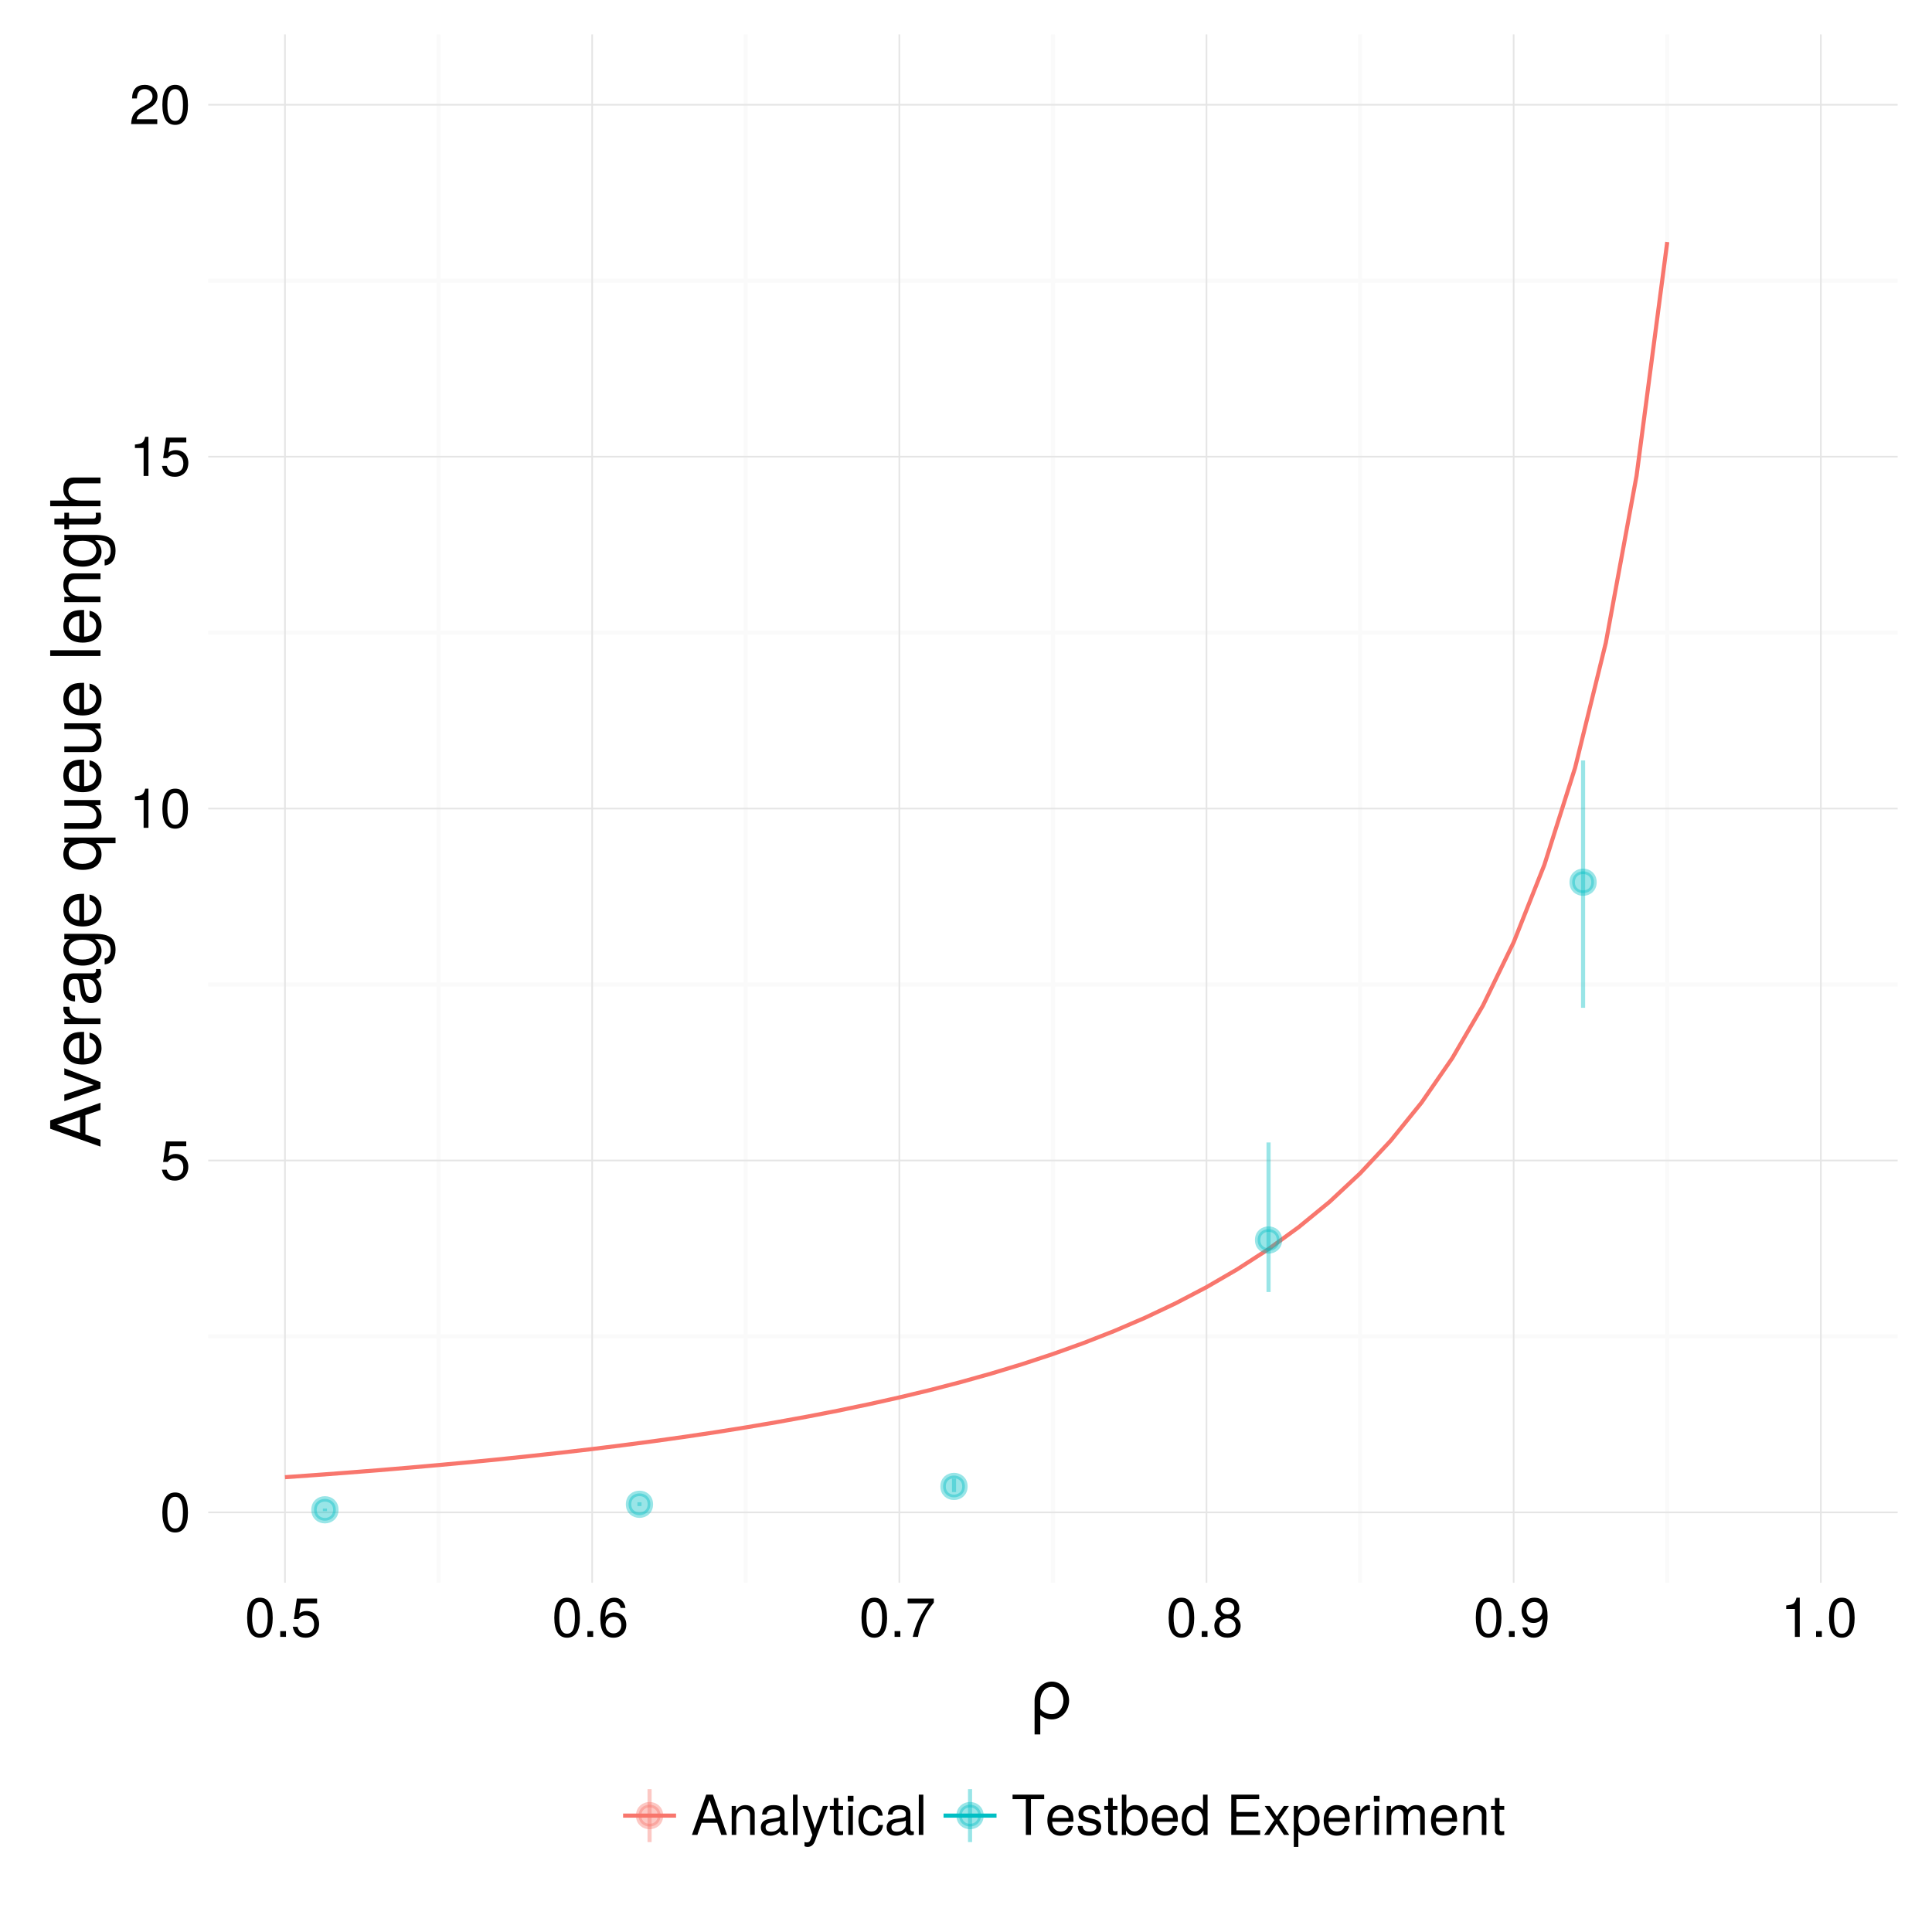 <?xml version="1.0" encoding="UTF-8"?>
<svg xmlns="http://www.w3.org/2000/svg" xmlns:xlink="http://www.w3.org/1999/xlink" width="504pt" height="504pt" viewBox="0 0 504 504" version="1.1">
<defs>
<g>
<symbol overflow="visible" id="glyph0-0">
<path style="stroke:none;" d=""/>
</symbol>
<symbol overflow="visible" id="glyph0-1">
<path style="stroke:none;" d="M 7.297 -4.906 C 7.297 -8.453 6.188 -10.219 3.969 -10.219 C 1.75 -10.219 0.625 -8.422 0.625 -5 C 0.625 -1.562 1.766 0.219 3.969 0.219 C 6.125 0.219 7.297 -1.562 7.297 -4.906 Z M 6 -5.031 C 6 -2.125 5.344 -0.828 3.938 -0.828 C 2.594 -0.828 1.922 -2.188 1.922 -4.984 C 1.922 -7.781 2.594 -9.094 3.969 -9.094 C 5.328 -9.094 6 -7.766 6 -5.031 Z "/>
</symbol>
<symbol overflow="visible" id="glyph0-2">
<path style="stroke:none;" d="M 7.391 -3.391 C 7.391 -5.406 6.047 -6.734 4.094 -6.734 C 3.375 -6.734 2.797 -6.547 2.203 -6.109 L 2.609 -8.75 L 6.859 -8.75 L 6.859 -10 L 1.578 -10 L 0.828 -4.656 L 1.984 -4.656 C 2.578 -5.359 3.062 -5.609 3.859 -5.609 C 5.234 -5.609 6.094 -4.719 6.094 -3.219 C 6.094 -1.75 5.25 -0.906 3.859 -0.906 C 2.75 -0.906 2.078 -1.469 1.766 -2.625 L 0.5 -2.625 C 0.922 -0.594 2.078 0.219 3.891 0.219 C 5.953 0.219 7.391 -1.219 7.391 -3.391 Z "/>
</symbol>
<symbol overflow="visible" id="glyph0-3">
<path style="stroke:none;" d="M 5 0 L 5 -10.219 L 4.156 -10.219 C 3.719 -8.641 3.422 -8.422 1.469 -8.188 L 1.469 -7.281 L 3.734 -7.281 L 3.734 0 Z "/>
</symbol>
<symbol overflow="visible" id="glyph0-4">
<path style="stroke:none;" d="M 7.359 -7.219 C 7.359 -8.953 6.016 -10.219 4.094 -10.219 C 2 -10.219 0.797 -9.141 0.719 -6.672 L 1.984 -6.672 C 2.094 -8.391 2.797 -9.109 4.047 -9.109 C 5.203 -9.109 6.062 -8.281 6.062 -7.188 C 6.062 -6.375 5.594 -5.688 4.688 -5.172 L 3.359 -4.422 C 1.219 -3.219 0.609 -2.25 0.484 0 L 7.297 0 L 7.297 -1.25 L 1.922 -1.25 C 2.047 -2.094 2.5 -2.625 3.766 -3.359 L 5.203 -4.141 C 6.625 -4.891 7.359 -5.969 7.359 -7.219 Z "/>
</symbol>
<symbol overflow="visible" id="glyph0-5">
<path style="stroke:none;" d="M 2.75 0 L 2.75 -1.5 L 1.25 -1.5 L 1.25 0 Z "/>
</symbol>
<symbol overflow="visible" id="glyph0-6">
<path style="stroke:none;" d="M 7.391 -3.172 C 7.391 -5.078 6.094 -6.359 4.266 -6.359 C 3.25 -6.359 2.469 -5.969 1.922 -5.219 C 1.938 -7.703 2.734 -9.094 4.188 -9.094 C 5.078 -9.094 5.703 -8.531 5.906 -7.547 L 7.172 -7.547 C 6.922 -9.219 5.828 -10.219 4.281 -10.219 C 1.906 -10.219 0.625 -8.219 0.625 -4.656 C 0.625 -1.469 1.719 0.219 4.047 0.219 C 6 0.219 7.391 -1.172 7.391 -3.172 Z M 6.094 -3.062 C 6.094 -1.781 5.234 -0.906 4.062 -0.906 C 2.875 -0.906 1.984 -1.828 1.984 -3.141 C 1.984 -4.406 2.859 -5.234 4.109 -5.234 C 5.328 -5.234 6.094 -4.438 6.094 -3.062 Z "/>
</symbol>
<symbol overflow="visible" id="glyph0-7">
<path style="stroke:none;" d="M 7.484 -8.938 L 7.484 -10 L 0.656 -10 L 0.656 -8.75 L 6.188 -8.75 C 4.156 -6.188 2.703 -3.203 1.984 0 L 3.344 0 C 3.906 -3.297 5.344 -6.375 7.484 -8.938 Z "/>
</symbol>
<symbol overflow="visible" id="glyph0-8">
<path style="stroke:none;" d="M 7.391 -2.875 C 7.391 -4.016 6.812 -4.812 5.641 -5.375 C 6.688 -6 7.031 -6.531 7.031 -7.484 C 7.031 -9.094 5.781 -10.219 3.969 -10.219 C 2.156 -10.219 0.891 -9.094 0.891 -7.484 C 0.891 -6.547 1.234 -6.016 2.281 -5.375 C 1.109 -4.812 0.531 -4.016 0.531 -2.891 C 0.531 -1.016 1.938 0.219 3.969 0.219 C 5.984 0.219 7.391 -1.016 7.391 -2.875 Z M 5.734 -7.469 C 5.734 -6.516 5.031 -5.875 3.969 -5.875 C 2.891 -5.875 2.188 -6.516 2.188 -7.484 C 2.188 -8.453 2.891 -9.094 3.969 -9.094 C 5.047 -9.094 5.734 -8.453 5.734 -7.469 Z M 6.094 -2.859 C 6.094 -1.656 5.234 -0.906 3.938 -0.906 C 2.688 -0.906 1.828 -1.672 1.828 -2.859 C 1.828 -4.062 2.688 -4.812 3.969 -4.812 C 5.234 -4.812 6.094 -4.062 6.094 -2.859 Z "/>
</symbol>
<symbol overflow="visible" id="glyph0-9">
<path style="stroke:none;" d="M 7.328 -5.344 C 7.328 -8.547 6.219 -10.219 3.891 -10.219 C 1.938 -10.219 0.547 -8.828 0.547 -6.828 C 0.547 -4.922 1.844 -3.641 3.688 -3.641 C 4.656 -3.641 5.359 -3.984 6.016 -4.781 C 6 -2.297 5.203 -0.906 3.75 -0.906 C 2.859 -0.906 2.234 -1.469 2.031 -2.453 L 0.766 -2.453 C 1.016 -0.781 2.109 0.219 3.656 0.219 C 6.047 0.219 7.328 -1.812 7.328 -5.344 Z M 5.953 -6.859 C 5.953 -5.609 5.078 -4.766 3.828 -4.766 C 2.609 -4.766 1.844 -5.562 1.844 -6.922 C 1.844 -8.219 2.703 -9.109 3.875 -9.109 C 5.062 -9.109 5.953 -8.188 5.953 -6.859 Z "/>
</symbol>
<symbol overflow="visible" id="glyph0-10">
<path style="stroke:none;" d="M 9.406 0 L 5.719 -10.5 L 3.984 -10.5 L 0.25 0 L 1.672 0 L 2.781 -3.156 L 6.828 -3.156 L 7.906 0 Z M 6.453 -4.281 L 3.109 -4.281 L 4.844 -9.062 Z "/>
</symbol>
<symbol overflow="visible" id="glyph0-11">
<path style="stroke:none;" d="M 7.016 0 L 7.016 -5.703 C 7.016 -6.953 6.078 -7.766 4.625 -7.766 C 3.5 -7.766 2.781 -7.328 2.125 -6.281 L 2.125 -7.547 L 1.016 -7.547 L 1.016 0 L 2.203 0 L 2.203 -4.156 C 2.203 -5.703 3.047 -6.719 4.266 -6.719 C 5.219 -6.719 5.812 -6.141 5.812 -5.234 L 5.812 0 Z "/>
</symbol>
<symbol overflow="visible" id="glyph0-12">
<path style="stroke:none;" d="M 7.703 -0.031 L 7.703 -0.938 C 7.578 -0.906 7.516 -0.906 7.453 -0.906 C 7.031 -0.906 6.797 -1.125 6.797 -1.5 L 6.797 -5.703 C 6.797 -7.047 5.812 -7.766 3.969 -7.766 C 2.125 -7.766 1.016 -7.062 0.938 -5.312 L 2.141 -5.312 C 2.25 -6.234 2.797 -6.656 3.922 -6.656 C 5 -6.656 5.609 -6.25 5.609 -5.531 L 5.609 -5.219 C 5.609 -4.703 5.297 -4.5 4.344 -4.375 C 2.656 -4.156 2.391 -4.109 1.938 -3.922 C 1.047 -3.562 0.609 -2.875 0.609 -1.953 C 0.609 -0.594 1.562 0.219 3.078 0.219 C 4.047 0.219 4.984 -0.188 5.641 -0.891 C 5.781 -0.312 6.297 0.094 6.891 0.094 C 7.125 0.094 7.312 0.078 7.703 -0.031 Z M 5.609 -2.609 C 5.609 -1.531 4.516 -0.828 3.344 -0.828 C 2.406 -0.828 1.859 -1.172 1.859 -1.984 C 1.859 -2.781 2.391 -3.125 3.672 -3.312 C 4.938 -3.484 5.203 -3.547 5.609 -3.734 Z "/>
</symbol>
<symbol overflow="visible" id="glyph0-13">
<path style="stroke:none;" d="M 2.172 0 L 2.172 -10.5 L 0.984 -10.5 L 0.984 0 Z "/>
</symbol>
<symbol overflow="visible" id="glyph0-14">
<path style="stroke:none;" d="M 6.891 -7.547 L 5.594 -7.547 L 3.5 -1.672 L 1.562 -7.547 L 0.281 -7.547 L 2.844 0.031 L 2.375 1.219 C 2.172 1.75 1.938 1.953 1.406 1.953 C 1.234 1.953 1.031 1.938 0.781 1.875 L 0.781 2.953 C 1.016 3.078 1.266 3.141 1.578 3.141 C 2.438 3.141 3.125 2.672 3.531 1.578 Z "/>
</symbol>
<symbol overflow="visible" id="glyph0-15">
<path style="stroke:none;" d="M 3.656 0 L 3.656 -1.016 C 3.5 -0.969 3.312 -0.953 3.078 -0.953 C 2.562 -0.953 2.422 -1.094 2.422 -1.625 L 2.422 -6.562 L 3.656 -6.562 L 3.656 -7.547 L 2.422 -7.547 L 2.422 -9.625 L 1.219 -9.625 L 1.219 -7.547 L 0.203 -7.547 L 0.203 -6.562 L 1.219 -6.562 L 1.219 -1.094 C 1.219 -0.328 1.75 0.094 2.672 0.094 C 2.969 0.094 3.25 0.078 3.656 0 Z "/>
</symbol>
<symbol overflow="visible" id="glyph0-16">
<path style="stroke:none;" d="M 2.203 0 L 2.203 -7.547 L 1.016 -7.547 L 1.016 0 Z M 2.359 -8.688 L 2.359 -10.188 L 0.859 -10.188 L 0.859 -8.688 Z "/>
</symbol>
<symbol overflow="visible" id="glyph0-17">
<path style="stroke:none;" d="M 6.875 -2.594 L 5.656 -2.594 C 5.453 -1.391 4.844 -0.891 3.812 -0.891 C 2.5 -0.891 1.703 -1.922 1.703 -3.703 C 1.703 -5.594 2.484 -6.656 3.781 -6.656 C 4.797 -6.656 5.438 -6.062 5.578 -5.016 L 6.781 -5.016 C 6.641 -6.859 5.484 -7.766 3.797 -7.766 C 1.766 -7.766 0.453 -6.203 0.453 -3.703 C 0.453 -1.266 1.75 0.219 3.781 0.219 C 5.594 0.219 6.734 -0.859 6.875 -2.594 Z "/>
</symbol>
<symbol overflow="visible" id="glyph0-18">
<path style="stroke:none;" d="M 8.547 -9.328 L 8.547 -10.5 L 0.297 -10.5 L 0.297 -9.328 L 3.766 -9.328 L 3.766 0 L 5.094 0 L 5.094 -9.328 Z "/>
</symbol>
<symbol overflow="visible" id="glyph0-19">
<path style="stroke:none;" d="M 7.391 -3.422 C 7.391 -4.531 7.297 -5.219 7.094 -5.781 C 6.594 -7.016 5.453 -7.766 4.031 -7.766 C 1.938 -7.766 0.578 -6.203 0.578 -3.734 C 0.578 -1.25 1.891 0.219 4 0.219 C 5.734 0.219 6.922 -0.766 7.234 -2.297 L 6.016 -2.297 C 5.688 -1.297 5.016 -0.891 4.047 -0.891 C 2.797 -0.891 1.859 -1.703 1.828 -3.422 Z M 6.109 -4.5 C 6.109 -4.5 6.109 -4.438 6.094 -4.406 L 1.859 -4.406 C 1.953 -5.75 2.812 -6.656 4.016 -6.656 C 5.203 -6.656 6.109 -5.672 6.109 -4.5 Z "/>
</symbol>
<symbol overflow="visible" id="glyph0-20">
<path style="stroke:none;" d="M 6.609 -2.125 C 6.609 -3.234 5.984 -3.797 4.484 -4.156 L 3.328 -4.438 C 2.344 -4.672 1.938 -4.984 1.938 -5.516 C 1.938 -6.203 2.547 -6.656 3.531 -6.656 C 4.5 -6.656 5.016 -6.234 5.047 -5.453 L 6.312 -5.453 C 6.297 -6.922 5.312 -7.766 3.578 -7.766 C 1.812 -7.766 0.672 -6.859 0.672 -5.453 C 0.672 -4.281 1.281 -3.719 3.062 -3.281 L 4.188 -3.016 C 5.031 -2.812 5.359 -2.562 5.359 -2.016 C 5.359 -1.312 4.656 -0.891 3.594 -0.891 C 2.516 -0.891 1.922 -1.156 1.75 -2.312 L 0.484 -2.312 C 0.547 -0.562 1.531 0.219 3.5 0.219 C 5.406 0.219 6.609 -0.656 6.609 -2.125 Z "/>
</symbol>
<symbol overflow="visible" id="glyph0-21">
<path style="stroke:none;" d="M 7.531 -3.859 C 7.531 -6.312 6.297 -7.766 4.312 -7.766 C 3.266 -7.766 2.531 -7.375 1.969 -6.531 L 1.969 -10.5 L 0.781 -10.5 L 0.781 0 L 1.859 0 L 1.859 -1.078 C 2.438 -0.203 3.203 0.219 4.25 0.219 C 6.234 0.219 7.531 -1.406 7.531 -3.859 Z M 6.281 -3.781 C 6.281 -2.078 5.391 -0.906 4.078 -0.906 C 2.812 -0.906 1.969 -2.062 1.969 -3.781 C 1.969 -5.547 2.812 -6.703 4.078 -6.641 C 5.422 -6.641 6.281 -5.469 6.281 -3.781 Z "/>
</symbol>
<symbol overflow="visible" id="glyph0-22">
<path style="stroke:none;" d="M 7.125 0 L 7.125 -10.5 L 5.938 -10.5 L 5.938 -6.594 C 5.438 -7.359 4.625 -7.766 3.609 -7.766 C 1.656 -7.766 0.375 -6.25 0.375 -3.844 C 0.375 -1.297 1.625 0.219 3.656 0.219 C 4.703 0.219 5.422 -0.172 6.062 -1.109 L 6.062 0 Z M 5.938 -3.75 C 5.938 -2 5.094 -0.906 3.828 -0.906 C 2.5 -0.906 1.625 -2.016 1.625 -3.781 C 1.625 -5.531 2.5 -6.641 3.812 -6.641 C 5.109 -6.641 5.938 -5.484 5.938 -3.75 Z "/>
</symbol>
<symbol overflow="visible" id="glyph0-23">
<path style="stroke:none;" d=""/>
</symbol>
<symbol overflow="visible" id="glyph0-24">
<path style="stroke:none;" d="M 8.828 0 L 8.828 -1.188 L 2.641 -1.188 L 2.641 -4.781 L 8.359 -4.781 L 8.359 -5.969 L 2.641 -5.969 L 2.641 -9.328 L 8.578 -9.328 L 8.578 -10.5 L 1.297 -10.5 L 1.297 0 Z "/>
</symbol>
<symbol overflow="visible" id="glyph0-25">
<path style="stroke:none;" d="M 6.812 0 L 4.203 -3.906 L 6.734 -7.547 L 5.391 -7.547 L 3.578 -4.812 L 1.75 -7.547 L 0.391 -7.547 L 2.906 -3.844 L 0.25 0 L 1.609 0 L 3.531 -2.891 L 5.422 0 Z "/>
</symbol>
<symbol overflow="visible" id="glyph0-26">
<path style="stroke:none;" d="M 7.531 -3.703 C 7.531 -6.234 6.297 -7.766 4.297 -7.766 C 3.266 -7.766 2.453 -7.297 1.891 -6.406 L 1.891 -7.547 L 0.797 -7.547 L 0.797 3.141 L 1.984 3.141 L 1.984 -0.906 C 2.625 -0.125 3.328 0.219 4.312 0.219 C 6.25 0.219 7.531 -1.297 7.531 -3.703 Z M 6.281 -3.734 C 6.281 -2.016 5.406 -0.906 4.094 -0.906 C 2.828 -0.906 1.984 -1.938 1.984 -3.719 C 1.984 -5.484 2.828 -6.641 4.094 -6.641 C 5.422 -6.641 6.281 -5.531 6.281 -3.734 Z "/>
</symbol>
<symbol overflow="visible" id="glyph0-27">
<path style="stroke:none;" d="M 4.625 -6.5 L 4.625 -7.719 C 4.422 -7.75 4.328 -7.766 4.156 -7.766 C 3.391 -7.766 2.797 -7.297 2.109 -6.188 L 2.109 -7.547 L 1.016 -7.547 L 1.016 0 L 2.203 0 L 2.203 -3.922 C 2.203 -5.625 2.766 -6.469 4.625 -6.5 Z "/>
</symbol>
<symbol overflow="visible" id="glyph0-28">
<path style="stroke:none;" d="M 10.953 0 L 10.953 -5.656 C 10.953 -7.016 10.203 -7.766 8.781 -7.766 C 7.781 -7.766 7.172 -7.469 6.469 -6.609 C 6.016 -7.422 5.422 -7.766 4.438 -7.766 C 3.422 -7.766 2.766 -7.391 2.125 -6.484 L 2.125 -7.547 L 1.016 -7.547 L 1.016 0 L 2.219 0 L 2.219 -4.734 C 2.219 -5.828 3.016 -6.719 3.984 -6.719 C 4.891 -6.719 5.391 -6.172 5.391 -5.203 L 5.391 0 L 6.578 0 L 6.578 -4.734 C 6.578 -5.828 7.391 -6.719 8.375 -6.719 C 9.25 -6.719 9.75 -6.156 9.75 -5.203 L 9.75 0 Z "/>
</symbol>
<symbol overflow="visible" id="glyph1-0">
<path style="stroke:none;" d=""/>
</symbol>
<symbol overflow="visible" id="glyph1-1">
<path style="stroke:none;" d="M 10.219 -4.719 C 10.219 -7.359 8.297 -9.641 5.719 -9.641 C 3.156 -9.641 1.219 -7.359 1.219 -4.719 L 1.219 4.141 L 2.703 4.141 L 2.703 -0.875 C 3.547 -0.203 4.609 0.219 5.719 0.219 C 8.297 0.219 10.219 -2.062 10.219 -4.719 Z M 8.75 -4.719 C 8.75 -2.844 7.5 -1.156 5.719 -1.156 C 4.547 -1.156 3.422 -1.641 2.703 -2.531 L 2.703 -4.719 C 2.703 -6.594 3.938 -8.281 5.719 -8.281 C 7.5 -8.281 8.75 -6.594 8.75 -4.719 Z "/>
</symbol>
<symbol overflow="visible" id="glyph2-0">
<path style="stroke:none;" d=""/>
</symbol>
<symbol overflow="visible" id="glyph2-1">
<path style="stroke:none;" d="M 0 -11.75 L -13.125 -7.141 L -13.125 -4.984 L 0 -0.312 L 0 -2.094 L -3.938 -3.469 L -3.938 -8.531 L 0 -9.875 Z M -5.344 -8.062 L -5.344 -3.891 L -11.328 -6.047 Z "/>
</symbol>
<symbol overflow="visible" id="glyph2-2">
<path style="stroke:none;" d="M -9.438 -8.75 L -9.438 -7.062 L -1.781 -4.391 L -9.438 -1.875 L -9.438 -0.188 L 0 -3.484 L 0 -5.125 Z "/>
</symbol>
<symbol overflow="visible" id="glyph2-3">
<path style="stroke:none;" d="M -4.281 -9.234 C -5.656 -9.234 -6.516 -9.125 -7.219 -8.859 C -8.766 -8.25 -9.703 -6.797 -9.703 -5.047 C -9.703 -2.406 -7.766 -0.719 -4.656 -0.719 C -1.562 -0.719 0.266 -2.359 0.266 -5 C 0.266 -7.156 -0.953 -8.656 -2.859 -9.031 L -2.859 -7.531 C -1.625 -7.109 -1.109 -6.266 -1.109 -5.062 C -1.109 -3.484 -2.125 -2.328 -4.281 -2.281 Z M -5.609 -7.625 C -5.609 -7.625 -5.547 -7.625 -5.516 -7.609 L -5.516 -2.328 C -7.188 -2.453 -8.312 -3.516 -8.312 -5.016 C -8.312 -6.5 -7.094 -7.625 -5.609 -7.625 Z "/>
</symbol>
<symbol overflow="visible" id="glyph2-4">
<path style="stroke:none;" d="M -8.125 -5.781 L -9.641 -5.781 C -9.688 -5.531 -9.703 -5.406 -9.703 -5.203 C -9.703 -4.234 -9.125 -3.484 -7.719 -2.625 L -9.438 -2.625 L -9.438 -1.266 L 0 -1.266 L 0 -2.75 L -4.891 -2.75 C -7.016 -2.75 -8.078 -3.453 -8.125 -5.781 Z "/>
</symbol>
<symbol overflow="visible" id="glyph2-5">
<path style="stroke:none;" d="M -0.031 -9.625 L -1.172 -9.625 C -1.141 -9.469 -1.141 -9.391 -1.141 -9.312 C -1.141 -8.781 -1.406 -8.5 -1.875 -8.5 L -7.125 -8.5 C -8.797 -8.5 -9.703 -7.266 -9.703 -4.953 C -9.703 -2.656 -8.812 -1.266 -6.641 -1.172 L -6.641 -2.688 C -7.797 -2.812 -8.312 -3.484 -8.312 -4.891 C -8.312 -6.25 -7.812 -7 -6.906 -7 L -6.516 -7 C -5.891 -7 -5.609 -6.625 -5.469 -5.438 C -5.203 -3.312 -5.125 -2.984 -4.891 -2.406 C -4.453 -1.312 -3.594 -0.75 -2.453 -0.75 C -0.734 -0.75 0.266 -1.938 0.266 -3.859 C 0.266 -5.062 -0.234 -6.234 -1.109 -7.062 C -0.391 -7.219 0.125 -7.859 0.125 -8.609 C 0.125 -8.906 0.094 -9.141 -0.031 -9.625 Z M -3.266 -7 C -1.906 -7 -1.047 -5.641 -1.047 -4.172 C -1.047 -3 -1.453 -2.328 -2.484 -2.328 C -3.469 -2.328 -3.906 -2.984 -4.141 -4.594 C -4.359 -6.172 -4.422 -6.5 -4.656 -7 Z "/>
</symbol>
<symbol overflow="visible" id="glyph2-6">
<path style="stroke:none;" d="M -1.547 -8.797 L -9.438 -8.797 L -9.438 -7.422 L -8.062 -7.422 C -9.188 -6.656 -9.703 -5.734 -9.703 -4.531 C -9.703 -2.141 -7.688 -0.516 -4.625 -0.516 C -1.656 -0.516 0.266 -2.203 0.266 -4.406 C 0.266 -5.594 -0.234 -6.422 -1.422 -7.422 L -0.797 -7.422 C 1.703 -7.422 2.656 -6.391 2.656 -4.641 C 2.656 -3.453 2.234 -2.531 1.078 -2.359 L 1.078 -0.828 C 2.859 -0.984 3.922 -2.375 3.922 -4.594 C 3.922 -7.547 2.609 -8.797 -1.547 -8.797 Z M -4.656 -7.266 C -2.406 -7.266 -1.109 -6.297 -1.109 -4.719 C -1.109 -3.078 -2.438 -2.094 -4.719 -2.094 C -6.984 -2.094 -8.312 -3.094 -8.312 -4.703 C -8.312 -6.312 -6.953 -7.266 -4.656 -7.266 Z "/>
</symbol>
<symbol overflow="visible" id="glyph2-7">
<path style="stroke:none;" d=""/>
</symbol>
<symbol overflow="visible" id="glyph2-8">
<path style="stroke:none;" d="M 3.922 -8.906 L -9.438 -8.906 L -9.438 -7.578 L -8.172 -7.578 C -9.156 -6.875 -9.703 -5.812 -9.703 -4.578 C -9.703 -2.094 -7.734 -0.469 -4.609 -0.469 C -1.547 -0.469 0.266 -2.016 0.266 -4.5 C 0.266 -5.812 -0.203 -6.719 -1.219 -7.422 L 3.922 -7.422 Z M -4.656 -7.422 C -2.5 -7.422 -1.141 -6.375 -1.141 -4.781 C -1.141 -3.125 -2.516 -2.031 -4.719 -2.031 C -6.891 -2.031 -8.297 -3.125 -8.297 -4.781 C -8.297 -6.391 -6.859 -7.422 -4.656 -7.422 Z "/>
</symbol>
<symbol overflow="visible" id="glyph2-9">
<path style="stroke:none;" d="M 0 -8.672 L -9.438 -8.672 L -9.438 -7.188 L -4.234 -7.188 C -2.297 -7.188 -1.047 -6.172 -1.047 -4.609 C -1.047 -3.422 -1.766 -2.656 -2.891 -2.656 L -9.438 -2.656 L -9.438 -1.172 L -2.297 -1.172 C -0.734 -1.172 0.266 -2.344 0.266 -4.172 C 0.266 -5.562 -0.219 -6.438 -1.453 -7.328 L 0 -7.328 Z "/>
</symbol>
<symbol overflow="visible" id="glyph2-10">
<path style="stroke:none;" d="M 0 -2.719 L -13.125 -2.719 L -13.125 -1.219 L 0 -1.219 Z "/>
</symbol>
<symbol overflow="visible" id="glyph2-11">
<path style="stroke:none;" d="M 0 -8.766 L -7.125 -8.766 C -8.688 -8.766 -9.703 -7.594 -9.703 -5.781 C -9.703 -4.375 -9.156 -3.469 -7.844 -2.641 L -9.438 -2.641 L -9.438 -1.266 L 0 -1.266 L 0 -2.75 L -5.203 -2.75 C -7.125 -2.75 -8.391 -3.797 -8.391 -5.328 C -8.391 -6.516 -7.672 -7.266 -6.531 -7.266 L 0 -7.266 Z "/>
</symbol>
<symbol overflow="visible" id="glyph2-12">
<path style="stroke:none;" d="M 0 -4.578 L -1.266 -4.578 C -1.203 -4.375 -1.188 -4.141 -1.188 -3.859 C -1.188 -3.203 -1.375 -3.031 -2.031 -3.031 L -8.203 -3.031 L -8.203 -4.578 L -9.438 -4.578 L -9.438 -3.031 L -12.031 -3.031 L -12.031 -1.531 L -9.438 -1.531 L -9.438 -0.25 L -8.203 -0.25 L -8.203 -1.531 L -1.375 -1.531 C -0.406 -1.531 0.125 -2.172 0.125 -3.344 C 0.125 -3.703 0.094 -4.062 0 -4.578 Z "/>
</symbol>
<symbol overflow="visible" id="glyph2-13">
<path style="stroke:none;" d="M 0 -8.75 L -7.125 -8.75 C -8.719 -8.75 -9.703 -7.609 -9.703 -5.781 C -9.703 -4.453 -9.281 -3.641 -8.141 -2.75 L -13.125 -2.75 L -13.125 -1.266 L 0 -1.266 L 0 -2.75 L -5.203 -2.75 C -7.125 -2.75 -8.391 -3.766 -8.391 -5.312 C -8.391 -6.375 -7.781 -7.25 -6.531 -7.25 L 0 -7.25 Z "/>
</symbol>
</g>
<clipPath id="clip1">
  <path d="M 54.312 348 L 496 348 L 496 350 L 54.312 350 Z "/>
</clipPath>
<clipPath id="clip2">
  <path d="M 54.312 256 L 496 256 L 496 258 L 54.312 258 Z "/>
</clipPath>
<clipPath id="clip3">
  <path d="M 54.312 164 L 496 164 L 496 166 L 54.312 166 Z "/>
</clipPath>
<clipPath id="clip4">
  <path d="M 54.312 72 L 496 72 L 496 74 L 54.312 74 Z "/>
</clipPath>
<clipPath id="clip5">
  <path d="M 113 8.965 L 115 8.965 L 115 413.895 L 113 413.895 Z "/>
</clipPath>
<clipPath id="clip6">
  <path d="M 194 8.965 L 196 8.965 L 196 413.895 L 194 413.895 Z "/>
</clipPath>
<clipPath id="clip7">
  <path d="M 274 8.965 L 276 8.965 L 276 413.895 L 274 413.895 Z "/>
</clipPath>
<clipPath id="clip8">
  <path d="M 354 8.965 L 356 8.965 L 356 413.895 L 354 413.895 Z "/>
</clipPath>
<clipPath id="clip9">
  <path d="M 434 8.965 L 436 8.965 L 436 413.895 L 434 413.895 Z "/>
</clipPath>
<clipPath id="clip10">
  <path d="M 54.312 394 L 496 394 L 496 395 L 54.312 395 Z "/>
</clipPath>
<clipPath id="clip11">
  <path d="M 54.312 302 L 496 302 L 496 303 L 54.312 303 Z "/>
</clipPath>
<clipPath id="clip12">
  <path d="M 54.312 210 L 496 210 L 496 212 L 54.312 212 Z "/>
</clipPath>
<clipPath id="clip13">
  <path d="M 54.312 118 L 496 118 L 496 120 L 54.312 120 Z "/>
</clipPath>
<clipPath id="clip14">
  <path d="M 54.312 27 L 496 27 L 496 28 L 54.312 28 Z "/>
</clipPath>
<clipPath id="clip15">
  <path d="M 74 8.965 L 75 8.965 L 75 413.895 L 74 413.895 Z "/>
</clipPath>
<clipPath id="clip16">
  <path d="M 154 8.965 L 155 8.965 L 155 413.895 L 154 413.895 Z "/>
</clipPath>
<clipPath id="clip17">
  <path d="M 234 8.965 L 235 8.965 L 235 413.895 L 234 413.895 Z "/>
</clipPath>
<clipPath id="clip18">
  <path d="M 314 8.965 L 315 8.965 L 315 413.895 L 314 413.895 Z "/>
</clipPath>
<clipPath id="clip19">
  <path d="M 394 8.965 L 396 8.965 L 396 413.895 L 394 413.895 Z "/>
</clipPath>
<clipPath id="clip20">
  <path d="M 474 8.965 L 476 8.965 L 476 413.895 L 474 413.895 Z "/>
</clipPath>
</defs>
<g id="surface11">
<rect x="0" y="0" width="504" height="504" style="fill:rgb(100%,100%,100%);fill-opacity:1;stroke:none;"/>
<g clip-path="url(#clip1)" clip-rule="nonzero">
<path style="fill:none;stroke-width:1.067;stroke-linecap:butt;stroke-linejoin:round;stroke:rgb(98.039%,98.039%,98.039%);stroke-opacity:1;stroke-miterlimit:10;" d="M 54.312 348.633 L 495.035 348.633 "/>
</g>
<g clip-path="url(#clip2)" clip-rule="nonzero">
<path style="fill:none;stroke-width:1.067;stroke-linecap:butt;stroke-linejoin:round;stroke:rgb(98.039%,98.039%,98.039%);stroke-opacity:1;stroke-miterlimit:10;" d="M 54.312 256.832 L 495.035 256.832 "/>
</g>
<g clip-path="url(#clip3)" clip-rule="nonzero">
<path style="fill:none;stroke-width:1.067;stroke-linecap:butt;stroke-linejoin:round;stroke:rgb(98.039%,98.039%,98.039%);stroke-opacity:1;stroke-miterlimit:10;" d="M 54.312 165.031 L 495.035 165.031 "/>
</g>
<g clip-path="url(#clip4)" clip-rule="nonzero">
<path style="fill:none;stroke-width:1.067;stroke-linecap:butt;stroke-linejoin:round;stroke:rgb(98.039%,98.039%,98.039%);stroke-opacity:1;stroke-miterlimit:10;" d="M 54.312 73.227 L 495.035 73.227 "/>
</g>
<g clip-path="url(#clip5)" clip-rule="nonzero">
<path style="fill:none;stroke-width:1.067;stroke-linecap:butt;stroke-linejoin:round;stroke:rgb(98.039%,98.039%,98.039%);stroke-opacity:1;stroke-miterlimit:10;" d="M 114.41 412.895 L 114.41 8.965 "/>
</g>
<g clip-path="url(#clip6)" clip-rule="nonzero">
<path style="fill:none;stroke-width:1.067;stroke-linecap:butt;stroke-linejoin:round;stroke:rgb(98.039%,98.039%,98.039%);stroke-opacity:1;stroke-miterlimit:10;" d="M 194.543 412.895 L 194.543 8.965 "/>
</g>
<g clip-path="url(#clip7)" clip-rule="nonzero">
<path style="fill:none;stroke-width:1.067;stroke-linecap:butt;stroke-linejoin:round;stroke:rgb(98.039%,98.039%,98.039%);stroke-opacity:1;stroke-miterlimit:10;" d="M 274.672 412.895 L 274.672 8.965 "/>
</g>
<g clip-path="url(#clip8)" clip-rule="nonzero">
<path style="fill:none;stroke-width:1.067;stroke-linecap:butt;stroke-linejoin:round;stroke:rgb(98.039%,98.039%,98.039%);stroke-opacity:1;stroke-miterlimit:10;" d="M 354.805 412.895 L 354.805 8.965 "/>
</g>
<g clip-path="url(#clip9)" clip-rule="nonzero">
<path style="fill:none;stroke-width:1.067;stroke-linecap:butt;stroke-linejoin:round;stroke:rgb(98.039%,98.039%,98.039%);stroke-opacity:1;stroke-miterlimit:10;" d="M 434.934 412.895 L 434.934 8.965 "/>
</g>
<g clip-path="url(#clip10)" clip-rule="nonzero">
<path style="fill:none;stroke-width:0.427;stroke-linecap:butt;stroke-linejoin:round;stroke:rgb(89.804%,89.804%,89.804%);stroke-opacity:1;stroke-miterlimit:10;" d="M 54.312 394.535 L 495.035 394.535 "/>
</g>
<g clip-path="url(#clip11)" clip-rule="nonzero">
<path style="fill:none;stroke-width:0.427;stroke-linecap:butt;stroke-linejoin:round;stroke:rgb(89.804%,89.804%,89.804%);stroke-opacity:1;stroke-miterlimit:10;" d="M 54.312 302.734 L 495.035 302.734 "/>
</g>
<g clip-path="url(#clip12)" clip-rule="nonzero">
<path style="fill:none;stroke-width:0.427;stroke-linecap:butt;stroke-linejoin:round;stroke:rgb(89.804%,89.804%,89.804%);stroke-opacity:1;stroke-miterlimit:10;" d="M 54.312 210.93 L 495.035 210.93 "/>
</g>
<g clip-path="url(#clip13)" clip-rule="nonzero">
<path style="fill:none;stroke-width:0.427;stroke-linecap:butt;stroke-linejoin:round;stroke:rgb(89.804%,89.804%,89.804%);stroke-opacity:1;stroke-miterlimit:10;" d="M 54.312 119.129 L 495.035 119.129 "/>
</g>
<g clip-path="url(#clip14)" clip-rule="nonzero">
<path style="fill:none;stroke-width:0.427;stroke-linecap:butt;stroke-linejoin:round;stroke:rgb(89.804%,89.804%,89.804%);stroke-opacity:1;stroke-miterlimit:10;" d="M 54.312 27.328 L 495.035 27.328 "/>
</g>
<g clip-path="url(#clip15)" clip-rule="nonzero">
<path style="fill:none;stroke-width:0.427;stroke-linecap:butt;stroke-linejoin:round;stroke:rgb(89.804%,89.804%,89.804%);stroke-opacity:1;stroke-miterlimit:10;" d="M 74.344 412.895 L 74.344 8.965 "/>
</g>
<g clip-path="url(#clip16)" clip-rule="nonzero">
<path style="fill:none;stroke-width:0.427;stroke-linecap:butt;stroke-linejoin:round;stroke:rgb(89.804%,89.804%,89.804%);stroke-opacity:1;stroke-miterlimit:10;" d="M 154.477 412.895 L 154.477 8.965 "/>
</g>
<g clip-path="url(#clip17)" clip-rule="nonzero">
<path style="fill:none;stroke-width:0.427;stroke-linecap:butt;stroke-linejoin:round;stroke:rgb(89.804%,89.804%,89.804%);stroke-opacity:1;stroke-miterlimit:10;" d="M 234.609 412.895 L 234.609 8.965 "/>
</g>
<g clip-path="url(#clip18)" clip-rule="nonzero">
<path style="fill:none;stroke-width:0.427;stroke-linecap:butt;stroke-linejoin:round;stroke:rgb(89.804%,89.804%,89.804%);stroke-opacity:1;stroke-miterlimit:10;" d="M 314.738 412.895 L 314.738 8.965 "/>
</g>
<g clip-path="url(#clip19)" clip-rule="nonzero">
<path style="fill:none;stroke-width:0.427;stroke-linecap:butt;stroke-linejoin:round;stroke:rgb(89.804%,89.804%,89.804%);stroke-opacity:1;stroke-miterlimit:10;" d="M 394.871 412.895 L 394.871 8.965 "/>
</g>
<g clip-path="url(#clip20)" clip-rule="nonzero">
<path style="fill:none;stroke-width:0.427;stroke-linecap:butt;stroke-linejoin:round;stroke:rgb(89.804%,89.804%,89.804%);stroke-opacity:1;stroke-miterlimit:10;" d="M 475 412.895 L 475 8.965 "/>
</g>
<path style="fill:none;stroke-width:1.067;stroke-linecap:butt;stroke-linejoin:round;stroke:rgb(97.255%,46.275%,42.745%);stroke-opacity:1;stroke-miterlimit:1;" d="M 74.344 385.355 L 82.359 384.789 L 90.371 384.191 L 98.383 383.562 L 106.398 382.895 L 114.41 382.191 L 122.426 381.449 L 130.438 380.664 L 138.449 379.828 L 146.465 378.945 L 154.477 378.012 L 162.488 377.016 L 170.504 375.961 L 178.516 374.84 L 186.527 373.645 L 194.543 372.371 L 202.555 371.012 L 210.566 369.559 L 218.582 368.004 L 226.594 366.336 L 234.609 364.547 L 242.621 362.621 L 250.633 360.543 L 258.648 358.297 L 266.66 355.867 L 274.672 353.223 L 282.688 350.348 L 290.699 347.207 L 298.711 343.762 L 306.727 339.969 L 314.738 335.781 L 322.75 331.133 L 330.766 325.949 L 338.777 320.133 L 346.793 313.566 L 354.805 306.098 L 362.816 297.539 L 370.832 287.637 L 378.844 276.051 L 386.855 262.324 L 394.871 245.816 L 402.883 225.598 L 410.895 200.281 L 418.91 167.68 L 426.922 124.148 L 434.934 63.129 "/>
<path style="fill:none;stroke-width:1.067;stroke-linecap:butt;stroke-linejoin:round;stroke:rgb(0%,74.902%,76.863%);stroke-opacity:0.4;stroke-miterlimit:10;" d="M 84.762 394.191 L 84.762 393.539 "/>
<path style="fill:none;stroke-width:1.067;stroke-linecap:butt;stroke-linejoin:round;stroke:rgb(0%,74.902%,76.863%);stroke-opacity:0.4;stroke-miterlimit:10;" d="M 166.816 392.898 L 166.816 391.902 "/>
<path style="fill:none;stroke-width:1.067;stroke-linecap:butt;stroke-linejoin:round;stroke:rgb(0%,74.902%,76.863%);stroke-opacity:0.4;stroke-miterlimit:10;" d="M 248.871 389.234 L 248.871 385.699 "/>
<path style="fill:none;stroke-width:1.067;stroke-linecap:butt;stroke-linejoin:round;stroke:rgb(0%,74.902%,76.863%);stroke-opacity:0.4;stroke-miterlimit:10;" d="M 330.926 337.055 L 330.926 298.031 "/>
<path style="fill:none;stroke-width:1.067;stroke-linecap:butt;stroke-linejoin:round;stroke:rgb(0%,74.902%,76.863%);stroke-opacity:0.4;stroke-miterlimit:10;" d="M 412.98 262.902 L 412.98 198.371 "/>
<path style="fill-rule:nonzero;fill:rgb(0%,74.902%,76.863%);fill-opacity:0.4;stroke-width:1.417;stroke-linecap:round;stroke-linejoin:round;stroke:rgb(0%,74.902%,76.863%);stroke-opacity:0.4;stroke-miterlimit:10;" d="M 87.605 393.859 C 87.605 397.648 81.918 397.648 81.918 393.859 C 81.918 390.07 87.605 390.07 87.605 393.859 "/>
<path style="fill-rule:nonzero;fill:rgb(0%,74.902%,76.863%);fill-opacity:0.4;stroke-width:1.417;stroke-linecap:round;stroke-linejoin:round;stroke:rgb(0%,74.902%,76.863%);stroke-opacity:0.4;stroke-miterlimit:10;" d="M 169.66 392.422 C 169.66 396.211 163.973 396.211 163.973 392.422 C 163.973 388.629 169.66 388.629 169.66 392.422 "/>
<path style="fill-rule:nonzero;fill:rgb(0%,74.902%,76.863%);fill-opacity:0.4;stroke-width:1.417;stroke-linecap:round;stroke-linejoin:round;stroke:rgb(0%,74.902%,76.863%);stroke-opacity:0.4;stroke-miterlimit:10;" d="M 251.715 387.766 C 251.715 391.555 246.027 391.555 246.027 387.766 C 246.027 383.973 251.715 383.973 251.715 387.766 "/>
<path style="fill-rule:nonzero;fill:rgb(0%,74.902%,76.863%);fill-opacity:0.4;stroke-width:1.417;stroke-linecap:round;stroke-linejoin:round;stroke:rgb(0%,74.902%,76.863%);stroke-opacity:0.4;stroke-miterlimit:10;" d="M 333.77 323.48 C 333.77 327.27 328.082 327.27 328.082 323.48 C 328.082 319.691 333.77 319.691 333.77 323.48 "/>
<path style="fill-rule:nonzero;fill:rgb(0%,74.902%,76.863%);fill-opacity:0.4;stroke-width:1.417;stroke-linecap:round;stroke-linejoin:round;stroke:rgb(0%,74.902%,76.863%);stroke-opacity:0.4;stroke-miterlimit:10;" d="M 415.82 230.145 C 415.82 233.934 410.137 233.934 410.137 230.145 C 410.137 226.355 415.82 226.355 415.82 230.145 "/>
<g style="fill:rgb(0%,0%,0%);fill-opacity:1;">
  <use xlink:href="#glyph0-1" x="41.727" y="399.565"/>
</g>
<g style="fill:rgb(0%,0%,0%);fill-opacity:1;">
  <use xlink:href="#glyph0-2" x="41.727" y="307.765"/>
</g>
<g style="fill:rgb(0%,0%,0%);fill-opacity:1;">
  <use xlink:href="#glyph0-3" x="33.727" y="215.96"/>
  <use xlink:href="#glyph0-1" x="41.736" y="215.96"/>
</g>
<g style="fill:rgb(0%,0%,0%);fill-opacity:1;">
  <use xlink:href="#glyph0-3" x="33.727" y="124.159"/>
  <use xlink:href="#glyph0-2" x="41.736" y="124.159"/>
</g>
<g style="fill:rgb(0%,0%,0%);fill-opacity:1;">
  <use xlink:href="#glyph0-4" x="33.727" y="32.358"/>
  <use xlink:href="#glyph0-1" x="41.736" y="32.358"/>
</g>
<g style="fill:rgb(0%,0%,0%);fill-opacity:1;">
  <use xlink:href="#glyph0-1" x="63.844" y="427.011"/>
  <use xlink:href="#glyph0-5" x="71.854" y="427.011"/>
  <use xlink:href="#glyph0-2" x="75.858" y="427.011"/>
</g>
<g style="fill:rgb(0%,0%,0%);fill-opacity:1;">
  <use xlink:href="#glyph0-1" x="143.977" y="427.011"/>
  <use xlink:href="#glyph0-5" x="151.986" y="427.011"/>
  <use xlink:href="#glyph0-6" x="155.991" y="427.011"/>
</g>
<g style="fill:rgb(0%,0%,0%);fill-opacity:1;">
  <use xlink:href="#glyph0-1" x="224.109" y="427.011"/>
  <use xlink:href="#glyph0-5" x="232.119" y="427.011"/>
  <use xlink:href="#glyph0-7" x="236.124" y="427.011"/>
</g>
<g style="fill:rgb(0%,0%,0%);fill-opacity:1;">
  <use xlink:href="#glyph0-1" x="304.238" y="427.011"/>
  <use xlink:href="#glyph0-5" x="312.248" y="427.011"/>
  <use xlink:href="#glyph0-8" x="316.253" y="427.011"/>
</g>
<g style="fill:rgb(0%,0%,0%);fill-opacity:1;">
  <use xlink:href="#glyph0-1" x="384.371" y="427.011"/>
  <use xlink:href="#glyph0-5" x="392.381" y="427.011"/>
  <use xlink:href="#glyph0-9" x="396.386" y="427.011"/>
</g>
<g style="fill:rgb(0%,0%,0%);fill-opacity:1;">
  <use xlink:href="#glyph0-3" x="464.5" y="427.011"/>
  <use xlink:href="#glyph0-5" x="472.51" y="427.011"/>
  <use xlink:href="#glyph0-1" x="476.515" y="427.011"/>
</g>
<g style="fill:rgb(0%,0%,0%);fill-opacity:1;">
  <use xlink:href="#glyph1-1" x="268.672" y="448.32"/>
</g>
<g style="fill:rgb(0%,0%,0%);fill-opacity:1;">
  <use xlink:href="#glyph2-1" x="26.219" y="299.43"/>
  <use xlink:href="#glyph2-2" x="26.219" y="287.424"/>
  <use xlink:href="#glyph2-3" x="26.219" y="278.424"/>
  <use xlink:href="#glyph2-4" x="26.219" y="268.416"/>
  <use xlink:href="#glyph2-5" x="26.219" y="262.422"/>
  <use xlink:href="#glyph2-6" x="26.219" y="252.414"/>
  <use xlink:href="#glyph2-3" x="26.219" y="242.406"/>
  <use xlink:href="#glyph2-7" x="26.219" y="232.398"/>
  <use xlink:href="#glyph2-8" x="26.219" y="227.395"/>
  <use xlink:href="#glyph2-9" x="26.219" y="217.387"/>
  <use xlink:href="#glyph2-3" x="26.219" y="207.379"/>
  <use xlink:href="#glyph2-9" x="26.219" y="197.371"/>
  <use xlink:href="#glyph2-3" x="26.219" y="187.363"/>
  <use xlink:href="#glyph2-7" x="26.219" y="177.355"/>
  <use xlink:href="#glyph2-10" x="26.219" y="172.352"/>
  <use xlink:href="#glyph2-3" x="26.219" y="168.355"/>
  <use xlink:href="#glyph2-11" x="26.219" y="158.348"/>
  <use xlink:href="#glyph2-6" x="26.219" y="148.34"/>
  <use xlink:href="#glyph2-12" x="26.219" y="138.332"/>
  <use xlink:href="#glyph2-13" x="26.219" y="133.328"/>
</g>
<path style="fill:none;stroke-width:1.067;stroke-linecap:butt;stroke-linejoin:round;stroke:rgb(97.255%,46.275%,42.745%);stroke-opacity:1;stroke-miterlimit:10;" d="M 162.543 473.637 L 176.363 473.637 "/>
<path style="fill:none;stroke-width:1.067;stroke-linecap:butt;stroke-linejoin:round;stroke:rgb(97.255%,46.275%,42.745%);stroke-opacity:0.4;stroke-miterlimit:10;" d="M 169.453 480.551 L 169.453 466.727 "/>
<path style="fill-rule:nonzero;fill:rgb(97.255%,46.275%,42.745%);fill-opacity:0.4;stroke-width:1.417;stroke-linecap:round;stroke-linejoin:round;stroke:rgb(97.255%,46.275%,42.745%);stroke-opacity:0.4;stroke-miterlimit:10;" d="M 172.297 473.637 C 172.297 477.43 166.609 477.43 166.609 473.637 C 166.609 469.848 172.297 469.848 172.297 473.637 "/>
<path style="fill:none;stroke-width:1.067;stroke-linecap:butt;stroke-linejoin:round;stroke:rgb(0%,74.902%,76.863%);stroke-opacity:1;stroke-miterlimit:10;" d="M 246.141 473.637 L 259.965 473.637 "/>
<path style="fill:none;stroke-width:1.067;stroke-linecap:butt;stroke-linejoin:round;stroke:rgb(0%,74.902%,76.863%);stroke-opacity:0.4;stroke-miterlimit:10;" d="M 253.055 480.551 L 253.055 466.727 "/>
<path style="fill-rule:nonzero;fill:rgb(0%,74.902%,76.863%);fill-opacity:0.4;stroke-width:1.417;stroke-linecap:round;stroke-linejoin:round;stroke:rgb(0%,74.902%,76.863%);stroke-opacity:0.4;stroke-miterlimit:10;" d="M 255.895 473.637 C 255.895 477.43 250.211 477.43 250.211 473.637 C 250.211 469.848 255.895 469.848 255.895 473.637 "/>
<g style="fill:rgb(0%,0%,0%);fill-opacity:1;">
  <use xlink:href="#glyph0-10" x="180.254" y="478.667"/>
  <use xlink:href="#glyph0-11" x="189.863" y="478.667"/>
  <use xlink:href="#glyph0-12" x="197.873" y="478.667"/>
  <use xlink:href="#glyph0-13" x="205.883" y="478.667"/>
  <use xlink:href="#glyph0-14" x="209.081" y="478.667"/>
  <use xlink:href="#glyph0-15" x="216.284" y="478.667"/>
  <use xlink:href="#glyph0-16" x="220.289" y="478.667"/>
  <use xlink:href="#glyph0-17" x="223.487" y="478.667"/>
  <use xlink:href="#glyph0-12" x="230.69" y="478.667"/>
  <use xlink:href="#glyph0-13" x="238.7" y="478.667"/>
</g>
<g style="fill:rgb(0%,0%,0%);fill-opacity:1;">
  <use xlink:href="#glyph0-18" x="263.852" y="478.667"/>
  <use xlink:href="#glyph0-19" x="272.653" y="478.667"/>
  <use xlink:href="#glyph0-20" x="280.663" y="478.667"/>
  <use xlink:href="#glyph0-15" x="287.866" y="478.667"/>
  <use xlink:href="#glyph0-21" x="291.871" y="478.667"/>
  <use xlink:href="#glyph0-19" x="299.881" y="478.667"/>
  <use xlink:href="#glyph0-22" x="307.891" y="478.667"/>
  <use xlink:href="#glyph0-23" x="315.9" y="478.667"/>
  <use xlink:href="#glyph0-24" x="319.905" y="478.667"/>
  <use xlink:href="#glyph0-25" x="329.515" y="478.667"/>
  <use xlink:href="#glyph0-26" x="336.718" y="478.667"/>
  <use xlink:href="#glyph0-19" x="344.728" y="478.667"/>
  <use xlink:href="#glyph0-27" x="352.737" y="478.667"/>
  <use xlink:href="#glyph0-16" x="357.534" y="478.667"/>
  <use xlink:href="#glyph0-28" x="360.732" y="478.667"/>
  <use xlink:href="#glyph0-19" x="372.732" y="478.667"/>
  <use xlink:href="#glyph0-11" x="380.742" y="478.667"/>
  <use xlink:href="#glyph0-15" x="388.752" y="478.667"/>
</g>
</g>
</svg>

